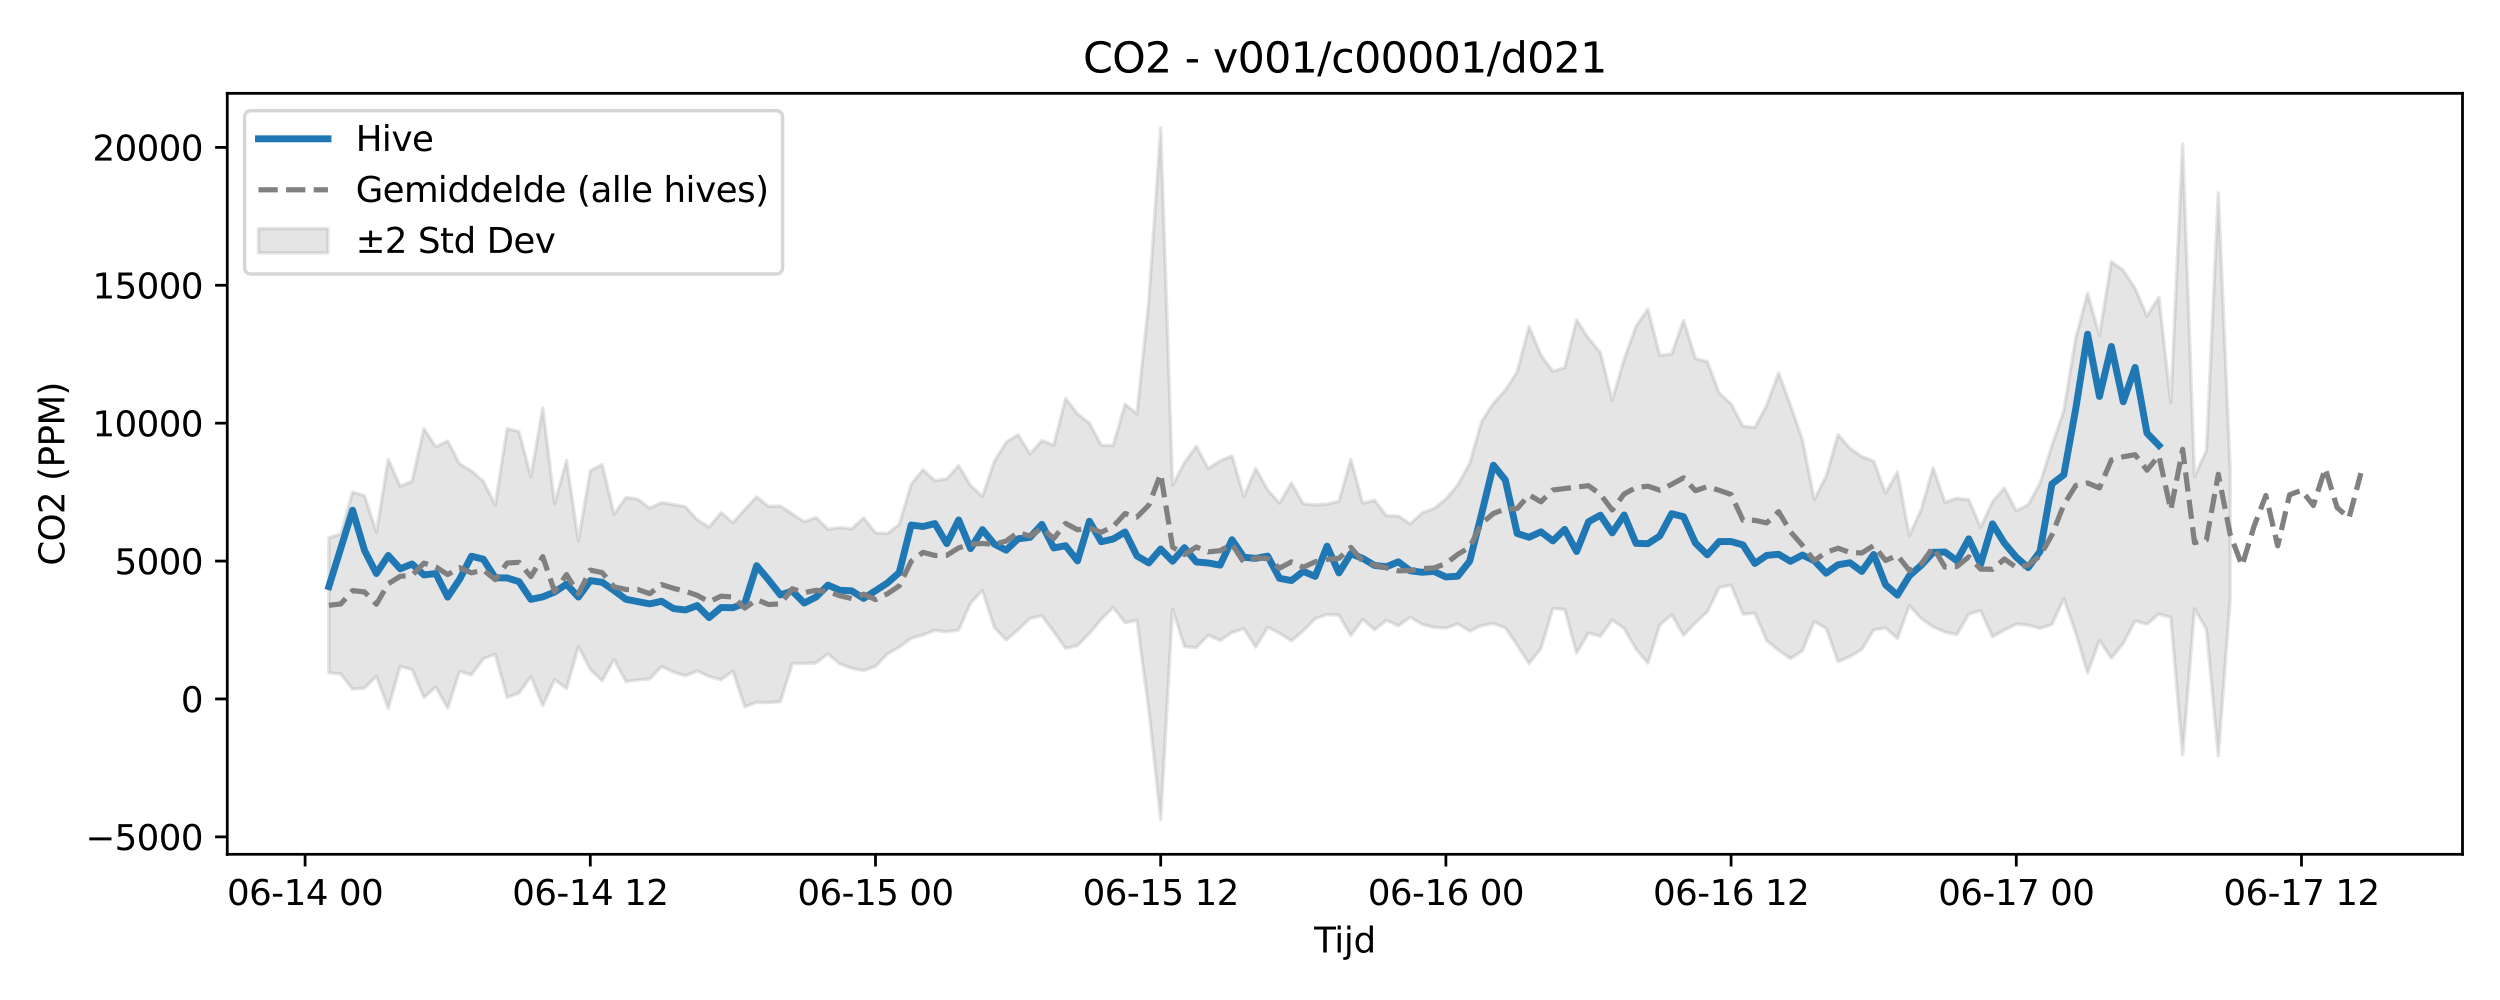 <?xml version="1.0" encoding="utf-8" standalone="no"?>
<!DOCTYPE svg PUBLIC "-//W3C//DTD SVG 1.1//EN"
  "http://www.w3.org/Graphics/SVG/1.1/DTD/svg11.dtd">
<svg xmlns:xlink="http://www.w3.org/1999/xlink" width="720pt" height="288pt" viewBox="0 0 720 288" xmlns="http://www.w3.org/2000/svg" version="1.1">
 <defs>
  <style type="text/css">*{stroke-linejoin: round; stroke-linecap: butt}</style>
 </defs>
 <g id="figure_1">
  <g id="patch_1">
   <path d="M 0 288 
L 720 288 
L 720 0 
L 0 0 
z
" style="fill: #ffffff"/>
  </g>
  <g id="axes_1">
   <g id="patch_2">
    <path d="M 65.45 246.04 
L 709.2 246.04 
L 709.2 26.88 
L 65.45 26.88 
z
" style="fill: #ffffff"/>
   </g>
   <g id="FillBetweenPolyCollection_1">
    <defs>
     <path id="m6de15dbe1c" d="M 94.711 -133.096 
L 94.711 -94.268 
L 98.134 -93.883 
L 101.556 -89.518 
L 104.979 -89.83 
L 108.401 -93.233 
L 111.823 -84.032 
L 115.246 -96.089 
L 118.668 -95.165 
L 122.09 -87.108 
L 125.513 -90.154 
L 128.935 -84.032 
L 132.358 -94.606 
L 135.78 -93.648 
L 139.202 -98.287 
L 142.625 -99.565 
L 146.047 -87.158 
L 149.469 -88.367 
L 152.892 -93.163 
L 156.314 -84.778 
L 159.737 -92.229 
L 163.159 -89.687 
L 166.581 -101.799 
L 170.004 -95.17 
L 173.426 -91.95 
L 176.849 -98.112 
L 180.271 -91.698 
L 183.693 -92.192 
L 187.116 -92.432 
L 190.538 -96.026 
L 193.96 -94.453 
L 197.383 -93.35 
L 200.805 -94.751 
L 204.228 -93.149 
L 207.65 -92.214 
L 211.072 -94.69 
L 214.495 -84.427 
L 217.917 -85.749 
L 221.339 -85.642 
L 224.762 -85.922 
L 228.184 -96.878 
L 231.607 -96.915 
L 235.029 -97.052 
L 238.451 -99.702 
L 241.874 -96.78 
L 245.296 -95.551 
L 248.719 -94.89 
L 252.141 -96.06 
L 255.563 -99.667 
L 258.986 -101.636 
L 262.408 -104.149 
L 265.83 -105.129 
L 269.253 -106.464 
L 272.675 -106.031 
L 276.098 -106.551 
L 279.52 -114.322 
L 282.942 -117.931 
L 286.365 -107.316 
L 289.787 -103.682 
L 293.21 -106.59 
L 296.632 -109.899 
L 300.054 -110.711 
L 303.477 -106.063 
L 306.899 -101.258 
L 310.321 -102.054 
L 313.744 -105.59 
L 317.166 -109.633 
L 320.589 -113.046 
L 324.011 -108.654 
L 327.433 -109.371 
L 330.856 -83.58 
L 334.278 -51.922 
L 337.7 -112.604 
L 341.123 -101.773 
L 344.545 -101.484 
L 347.968 -105.042 
L 351.39 -103.551 
L 354.812 -105.84 
L 358.235 -106.954 
L 361.657 -101.615 
L 365.08 -107.307 
L 368.502 -105.653 
L 371.924 -103.421 
L 375.347 -106.327 
L 378.769 -109.816 
L 382.191 -111.025 
L 385.614 -110.796 
L 389.036 -105.009 
L 392.459 -109.615 
L 395.881 -106.638 
L 399.303 -109.355 
L 402.726 -107.757 
L 406.148 -110.27 
L 409.57 -108.201 
L 412.993 -107.299 
L 416.415 -107.111 
L 419.838 -108.323 
L 423.26 -106.271 
L 426.682 -107.834 
L 430.105 -108.431 
L 433.527 -107.189 
L 436.95 -102.196 
L 440.372 -96.897 
L 443.794 -101.253 
L 447.217 -112.696 
L 450.639 -112.519 
L 454.061 -99.861 
L 457.484 -105.693 
L 460.906 -104.758 
L 464.329 -109.466 
L 467.751 -106.975 
L 471.173 -101.075 
L 474.596 -97.002 
L 478.018 -108.002 
L 481.44 -110.962 
L 484.863 -105.039 
L 488.285 -108.609 
L 491.708 -111.819 
L 495.13 -118.778 
L 498.552 -119.501 
L 501.975 -111.116 
L 505.397 -111.425 
L 508.82 -103.491 
L 512.242 -100.711 
L 515.664 -98.356 
L 519.087 -100.538 
L 522.509 -108.984 
L 525.931 -107.026 
L 529.354 -97.409 
L 532.776 -98.893 
L 536.199 -100.966 
L 539.621 -106.58 
L 543.043 -107.15 
L 546.466 -104.107 
L 549.888 -113.606 
L 553.311 -109.884 
L 556.733 -107.488 
L 560.155 -105.976 
L 563.578 -105.194 
L 567 -111.151 
L 570.422 -112.146 
L 573.845 -104.604 
L 577.267 -106.54 
L 580.69 -108.271 
L 584.112 -107.964 
L 587.534 -106.998 
L 590.957 -108.181 
L 594.379 -115.594 
L 597.801 -105.748 
L 601.224 -94.215 
L 604.646 -103.611 
L 608.069 -98.43 
L 611.491 -102.735 
L 614.913 -109.17 
L 618.336 -108.233 
L 621.758 -111.164 
L 625.181 -110.183 
L 628.603 -70.601 
L 632.025 -112.665 
L 635.448 -106.785 
L 638.87 -70.358 
L 642.292 -115.446 
L 642.292 -152.73 
L 642.292 -152.73 
L 638.87 -232.449 
L 635.448 -158.274 
L 632.025 -150.754 
L 628.603 -246.586 
L 625.181 -172.045 
L 621.758 -202.386 
L 618.336 -196.937 
L 614.913 -204.947 
L 611.491 -210.168 
L 608.069 -212.626 
L 604.646 -191.352 
L 601.224 -203.545 
L 597.801 -190.545 
L 594.379 -169.712 
L 590.957 -159.716 
L 587.534 -148.796 
L 584.112 -142.647 
L 580.69 -140.849 
L 577.267 -147.487 
L 573.845 -143.492 
L 570.422 -136.087 
L 567 -144.093 
L 563.578 -144.479 
L 560.155 -143.342 
L 556.733 -153.26 
L 553.311 -141.267 
L 549.888 -133.773 
L 546.466 -152.015 
L 543.043 -146.021 
L 539.621 -155.19 
L 536.199 -156.514 
L 532.776 -158.899 
L 529.354 -162.836 
L 525.931 -150.833 
L 522.509 -144.131 
L 519.087 -161.365 
L 515.664 -171.324 
L 512.242 -180.578 
L 508.82 -171.322 
L 505.397 -164.854 
L 501.975 -165.238 
L 498.552 -171.685 
L 495.13 -174.815 
L 491.708 -183.863 
L 488.285 -184.768 
L 484.863 -195.735 
L 481.44 -186.06 
L 478.018 -185.655 
L 474.596 -198.959 
L 471.173 -194.086 
L 467.751 -184.501 
L 464.329 -172.765 
L 460.906 -186.476 
L 457.484 -190.555 
L 454.061 -195.904 
L 450.639 -182.135 
L 447.217 -181.066 
L 443.794 -185.698 
L 440.372 -193.991 
L 436.95 -180.906 
L 433.527 -175.632 
L 430.105 -171.829 
L 426.682 -166.573 
L 423.26 -154.562 
L 419.838 -148.34 
L 416.415 -144.297 
L 412.993 -141.555 
L 409.57 -140.299 
L 406.148 -137.127 
L 402.726 -139.417 
L 399.303 -139.465 
L 395.881 -143.922 
L 392.459 -143.095 
L 389.036 -155.714 
L 385.614 -143.597 
L 382.191 -142.789 
L 378.769 -142.579 
L 375.347 -142.916 
L 371.924 -148.944 
L 368.502 -143.097 
L 365.08 -146.927 
L 361.657 -153.07 
L 358.235 -145.032 
L 354.812 -156.709 
L 351.39 -155.269 
L 347.968 -153.07 
L 344.545 -159.448 
L 341.123 -154.785 
L 337.7 -148.272 
L 334.278 -251.158 
L 330.856 -201.471 
L 327.433 -168.814 
L 324.011 -171.554 
L 320.589 -159.676 
L 317.166 -159.793 
L 313.744 -166.129 
L 310.321 -168.806 
L 306.899 -173.262 
L 303.477 -159.774 
L 300.054 -161.117 
L 296.632 -157.29 
L 293.21 -162.764 
L 289.787 -160.688 
L 286.365 -155.123 
L 282.942 -145.018 
L 279.52 -148.195 
L 276.098 -153.881 
L 272.675 -150.111 
L 269.253 -149.572 
L 265.83 -152.716 
L 262.408 -148.492 
L 258.986 -136.922 
L 255.563 -134.307 
L 252.141 -134.569 
L 248.719 -138.863 
L 245.296 -135.698 
L 241.874 -136.073 
L 238.451 -135.585 
L 235.029 -138.949 
L 231.607 -137.73 
L 228.184 -139.997 
L 224.762 -142.263 
L 221.339 -142.143 
L 217.917 -144.918 
L 214.495 -141.291 
L 211.072 -137.456 
L 207.65 -140.391 
L 204.228 -136.173 
L 200.805 -138.328 
L 197.383 -142.071 
L 193.96 -142.677 
L 190.538 -143.262 
L 187.116 -141.618 
L 183.693 -144.251 
L 180.271 -144.74 
L 176.849 -139.885 
L 173.426 -154.225 
L 170.004 -152.444 
L 166.581 -132.227 
L 163.159 -155.365 
L 159.737 -142.961 
L 156.314 -170.58 
L 152.892 -150.699 
L 149.469 -163.714 
L 146.047 -164.545 
L 142.625 -142.55 
L 139.202 -149.415 
L 135.78 -152.381 
L 132.358 -154.407 
L 128.935 -160.992 
L 125.513 -159.312 
L 122.09 -164.528 
L 118.668 -149.386 
L 115.246 -147.965 
L 111.823 -155.733 
L 108.401 -134.748 
L 104.979 -145.217 
L 101.556 -146.291 
L 98.134 -134.232 
L 94.711 -133.096 
z
" style="stroke: #808080; stroke-opacity: 0.2"/>
    </defs>
    <g clip-path="url(#pad6ab403a8)">
     <use xlink:href="#m6de15dbe1c" x="0" y="288" style="fill: #808080; fill-opacity: 0.2; stroke: #808080; stroke-opacity: 0.2"/>
    </g>
   </g>
   <g id="matplotlib.axis_1">
    <g id="xtick_1">
     <g id="line2d_1">
      <defs>
       <path id="m45647f83af" d="M 0 0 
L 0 3.5 
" style="stroke: #000000; stroke-width: 0.8"/>
      </defs>
      <g>
       <use xlink:href="#m45647f83af" x="87.867" y="246.04" style="stroke: #000000; stroke-width: 0.8"/>
      </g>
     </g>
     <g id="text_1">
      <!-- 06-14 00 -->
      <g transform="translate(65.386 260.638) scale(0.1 -0.1)">
       <defs>
        <path id="DejaVuSans-30" d="M 2034 4250 
Q 1547 4250 1301 3770 
Q 1056 3291 1056 2328 
Q 1056 1369 1301 889 
Q 1547 409 2034 409 
Q 2525 409 2770 889 
Q 3016 1369 3016 2328 
Q 3016 3291 2770 3770 
Q 2525 4250 2034 4250 
z
M 2034 4750 
Q 2819 4750 3233 4129 
Q 3647 3509 3647 2328 
Q 3647 1150 3233 529 
Q 2819 -91 2034 -91 
Q 1250 -91 836 529 
Q 422 1150 422 2328 
Q 422 3509 836 4129 
Q 1250 4750 2034 4750 
z
" transform="scale(0.016)"/>
        <path id="DejaVuSans-36" d="M 2113 2584 
Q 1688 2584 1439 2293 
Q 1191 2003 1191 1497 
Q 1191 994 1439 701 
Q 1688 409 2113 409 
Q 2538 409 2786 701 
Q 3034 994 3034 1497 
Q 3034 2003 2786 2293 
Q 2538 2584 2113 2584 
z
M 3366 4563 
L 3366 3988 
Q 3128 4100 2886 4159 
Q 2644 4219 2406 4219 
Q 1781 4219 1451 3797 
Q 1122 3375 1075 2522 
Q 1259 2794 1537 2939 
Q 1816 3084 2150 3084 
Q 2853 3084 3261 2657 
Q 3669 2231 3669 1497 
Q 3669 778 3244 343 
Q 2819 -91 2113 -91 
Q 1303 -91 875 529 
Q 447 1150 447 2328 
Q 447 3434 972 4092 
Q 1497 4750 2381 4750 
Q 2619 4750 2861 4703 
Q 3103 4656 3366 4563 
z
" transform="scale(0.016)"/>
        <path id="DejaVuSans-2d" d="M 313 2009 
L 1997 2009 
L 1997 1497 
L 313 1497 
L 313 2009 
z
" transform="scale(0.016)"/>
        <path id="DejaVuSans-31" d="M 794 531 
L 1825 531 
L 1825 4091 
L 703 3866 
L 703 4441 
L 1819 4666 
L 2450 4666 
L 2450 531 
L 3481 531 
L 3481 0 
L 794 0 
L 794 531 
z
" transform="scale(0.016)"/>
        <path id="DejaVuSans-34" d="M 2419 4116 
L 825 1625 
L 2419 1625 
L 2419 4116 
z
M 2253 4666 
L 3047 4666 
L 3047 1625 
L 3713 1625 
L 3713 1100 
L 3047 1100 
L 3047 0 
L 2419 0 
L 2419 1100 
L 313 1100 
L 313 1709 
L 2253 4666 
z
" transform="scale(0.016)"/>
        <path id="DejaVuSans-20" transform="scale(0.016)"/>
       </defs>
       <use xlink:href="#DejaVuSans-30"/>
       <use xlink:href="#DejaVuSans-36" transform="translate(63.623 0)"/>
       <use xlink:href="#DejaVuSans-2d" transform="translate(127.246 0)"/>
       <use xlink:href="#DejaVuSans-31" transform="translate(163.33 0)"/>
       <use xlink:href="#DejaVuSans-34" transform="translate(226.953 0)"/>
       <use xlink:href="#DejaVuSans-20" transform="translate(290.576 0)"/>
       <use xlink:href="#DejaVuSans-30" transform="translate(322.363 0)"/>
       <use xlink:href="#DejaVuSans-30" transform="translate(385.986 0)"/>
      </g>
     </g>
    </g>
    <g id="xtick_2">
     <g id="line2d_2">
      <g>
       <use xlink:href="#m45647f83af" x="170.004" y="246.04" style="stroke: #000000; stroke-width: 0.8"/>
      </g>
     </g>
     <g id="text_2">
      <!-- 06-14 12 -->
      <g transform="translate(147.523 260.638) scale(0.1 -0.1)">
       <defs>
        <path id="DejaVuSans-32" d="M 1228 531 
L 3431 531 
L 3431 0 
L 469 0 
L 469 531 
Q 828 903 1448 1529 
Q 2069 2156 2228 2338 
Q 2531 2678 2651 2914 
Q 2772 3150 2772 3378 
Q 2772 3750 2511 3984 
Q 2250 4219 1831 4219 
Q 1534 4219 1204 4116 
Q 875 4013 500 3803 
L 500 4441 
Q 881 4594 1212 4672 
Q 1544 4750 1819 4750 
Q 2544 4750 2975 4387 
Q 3406 4025 3406 3419 
Q 3406 3131 3298 2873 
Q 3191 2616 2906 2266 
Q 2828 2175 2409 1742 
Q 1991 1309 1228 531 
z
" transform="scale(0.016)"/>
       </defs>
       <use xlink:href="#DejaVuSans-30"/>
       <use xlink:href="#DejaVuSans-36" transform="translate(63.623 0)"/>
       <use xlink:href="#DejaVuSans-2d" transform="translate(127.246 0)"/>
       <use xlink:href="#DejaVuSans-31" transform="translate(163.33 0)"/>
       <use xlink:href="#DejaVuSans-34" transform="translate(226.953 0)"/>
       <use xlink:href="#DejaVuSans-20" transform="translate(290.576 0)"/>
       <use xlink:href="#DejaVuSans-31" transform="translate(322.363 0)"/>
       <use xlink:href="#DejaVuSans-32" transform="translate(385.986 0)"/>
      </g>
     </g>
    </g>
    <g id="xtick_3">
     <g id="line2d_3">
      <g>
       <use xlink:href="#m45647f83af" x="252.141" y="246.04" style="stroke: #000000; stroke-width: 0.8"/>
      </g>
     </g>
     <g id="text_3">
      <!-- 06-15 00 -->
      <g transform="translate(229.66 260.638) scale(0.1 -0.1)">
       <defs>
        <path id="DejaVuSans-35" d="M 691 4666 
L 3169 4666 
L 3169 4134 
L 1269 4134 
L 1269 2991 
Q 1406 3038 1543 3061 
Q 1681 3084 1819 3084 
Q 2600 3084 3056 2656 
Q 3513 2228 3513 1497 
Q 3513 744 3044 326 
Q 2575 -91 1722 -91 
Q 1428 -91 1123 -41 
Q 819 9 494 109 
L 494 744 
Q 775 591 1075 516 
Q 1375 441 1709 441 
Q 2250 441 2565 725 
Q 2881 1009 2881 1497 
Q 2881 1984 2565 2268 
Q 2250 2553 1709 2553 
Q 1456 2553 1204 2497 
Q 953 2441 691 2322 
L 691 4666 
z
" transform="scale(0.016)"/>
       </defs>
       <use xlink:href="#DejaVuSans-30"/>
       <use xlink:href="#DejaVuSans-36" transform="translate(63.623 0)"/>
       <use xlink:href="#DejaVuSans-2d" transform="translate(127.246 0)"/>
       <use xlink:href="#DejaVuSans-31" transform="translate(163.33 0)"/>
       <use xlink:href="#DejaVuSans-35" transform="translate(226.953 0)"/>
       <use xlink:href="#DejaVuSans-20" transform="translate(290.576 0)"/>
       <use xlink:href="#DejaVuSans-30" transform="translate(322.363 0)"/>
       <use xlink:href="#DejaVuSans-30" transform="translate(385.986 0)"/>
      </g>
     </g>
    </g>
    <g id="xtick_4">
     <g id="line2d_4">
      <g>
       <use xlink:href="#m45647f83af" x="334.278" y="246.04" style="stroke: #000000; stroke-width: 0.8"/>
      </g>
     </g>
     <g id="text_4">
      <!-- 06-15 12 -->
      <g transform="translate(311.798 260.638) scale(0.1 -0.1)">
       <use xlink:href="#DejaVuSans-30"/>
       <use xlink:href="#DejaVuSans-36" transform="translate(63.623 0)"/>
       <use xlink:href="#DejaVuSans-2d" transform="translate(127.246 0)"/>
       <use xlink:href="#DejaVuSans-31" transform="translate(163.33 0)"/>
       <use xlink:href="#DejaVuSans-35" transform="translate(226.953 0)"/>
       <use xlink:href="#DejaVuSans-20" transform="translate(290.576 0)"/>
       <use xlink:href="#DejaVuSans-31" transform="translate(322.363 0)"/>
       <use xlink:href="#DejaVuSans-32" transform="translate(385.986 0)"/>
      </g>
     </g>
    </g>
    <g id="xtick_5">
     <g id="line2d_5">
      <g>
       <use xlink:href="#m45647f83af" x="416.415" y="246.04" style="stroke: #000000; stroke-width: 0.8"/>
      </g>
     </g>
     <g id="text_5">
      <!-- 06-16 00 -->
      <g transform="translate(393.935 260.638) scale(0.1 -0.1)">
       <use xlink:href="#DejaVuSans-30"/>
       <use xlink:href="#DejaVuSans-36" transform="translate(63.623 0)"/>
       <use xlink:href="#DejaVuSans-2d" transform="translate(127.246 0)"/>
       <use xlink:href="#DejaVuSans-31" transform="translate(163.33 0)"/>
       <use xlink:href="#DejaVuSans-36" transform="translate(226.953 0)"/>
       <use xlink:href="#DejaVuSans-20" transform="translate(290.576 0)"/>
       <use xlink:href="#DejaVuSans-30" transform="translate(322.363 0)"/>
       <use xlink:href="#DejaVuSans-30" transform="translate(385.986 0)"/>
      </g>
     </g>
    </g>
    <g id="xtick_6">
     <g id="line2d_6">
      <g>
       <use xlink:href="#m45647f83af" x="498.552" y="246.04" style="stroke: #000000; stroke-width: 0.8"/>
      </g>
     </g>
     <g id="text_6">
      <!-- 06-16 12 -->
      <g transform="translate(476.072 260.638) scale(0.1 -0.1)">
       <use xlink:href="#DejaVuSans-30"/>
       <use xlink:href="#DejaVuSans-36" transform="translate(63.623 0)"/>
       <use xlink:href="#DejaVuSans-2d" transform="translate(127.246 0)"/>
       <use xlink:href="#DejaVuSans-31" transform="translate(163.33 0)"/>
       <use xlink:href="#DejaVuSans-36" transform="translate(226.953 0)"/>
       <use xlink:href="#DejaVuSans-20" transform="translate(290.576 0)"/>
       <use xlink:href="#DejaVuSans-31" transform="translate(322.363 0)"/>
       <use xlink:href="#DejaVuSans-32" transform="translate(385.986 0)"/>
      </g>
     </g>
    </g>
    <g id="xtick_7">
     <g id="line2d_7">
      <g>
       <use xlink:href="#m45647f83af" x="580.69" y="246.04" style="stroke: #000000; stroke-width: 0.8"/>
      </g>
     </g>
     <g id="text_7">
      <!-- 06-17 00 -->
      <g transform="translate(558.209 260.638) scale(0.1 -0.1)">
       <defs>
        <path id="DejaVuSans-37" d="M 525 4666 
L 3525 4666 
L 3525 4397 
L 1831 0 
L 1172 0 
L 2766 4134 
L 525 4134 
L 525 4666 
z
" transform="scale(0.016)"/>
       </defs>
       <use xlink:href="#DejaVuSans-30"/>
       <use xlink:href="#DejaVuSans-36" transform="translate(63.623 0)"/>
       <use xlink:href="#DejaVuSans-2d" transform="translate(127.246 0)"/>
       <use xlink:href="#DejaVuSans-31" transform="translate(163.33 0)"/>
       <use xlink:href="#DejaVuSans-37" transform="translate(226.953 0)"/>
       <use xlink:href="#DejaVuSans-20" transform="translate(290.576 0)"/>
       <use xlink:href="#DejaVuSans-30" transform="translate(322.363 0)"/>
       <use xlink:href="#DejaVuSans-30" transform="translate(385.986 0)"/>
      </g>
     </g>
    </g>
    <g id="xtick_8">
     <g id="line2d_8">
      <g>
       <use xlink:href="#m45647f83af" x="662.827" y="246.04" style="stroke: #000000; stroke-width: 0.8"/>
      </g>
     </g>
     <g id="text_8">
      <!-- 06-17 12 -->
      <g transform="translate(640.346 260.638) scale(0.1 -0.1)">
       <use xlink:href="#DejaVuSans-30"/>
       <use xlink:href="#DejaVuSans-36" transform="translate(63.623 0)"/>
       <use xlink:href="#DejaVuSans-2d" transform="translate(127.246 0)"/>
       <use xlink:href="#DejaVuSans-31" transform="translate(163.33 0)"/>
       <use xlink:href="#DejaVuSans-37" transform="translate(226.953 0)"/>
       <use xlink:href="#DejaVuSans-20" transform="translate(290.576 0)"/>
       <use xlink:href="#DejaVuSans-31" transform="translate(322.363 0)"/>
       <use xlink:href="#DejaVuSans-32" transform="translate(385.986 0)"/>
      </g>
     </g>
    </g>
    <g id="text_9">
     <!-- Tijd -->
     <g transform="translate(378.475 274.317) scale(0.1 -0.1)">
      <defs>
       <path id="DejaVuSans-54" d="M -19 4666 
L 3928 4666 
L 3928 4134 
L 2272 4134 
L 2272 0 
L 1638 0 
L 1638 4134 
L -19 4134 
L -19 4666 
z
" transform="scale(0.016)"/>
       <path id="DejaVuSans-69" d="M 603 3500 
L 1178 3500 
L 1178 0 
L 603 0 
L 603 3500 
z
M 603 4863 
L 1178 4863 
L 1178 4134 
L 603 4134 
L 603 4863 
z
" transform="scale(0.016)"/>
       <path id="DejaVuSans-6a" d="M 603 3500 
L 1178 3500 
L 1178 -63 
Q 1178 -731 923 -1031 
Q 669 -1331 103 -1331 
L -116 -1331 
L -116 -844 
L 38 -844 
Q 366 -844 484 -692 
Q 603 -541 603 -63 
L 603 3500 
z
M 603 4863 
L 1178 4863 
L 1178 4134 
L 603 4134 
L 603 4863 
z
" transform="scale(0.016)"/>
       <path id="DejaVuSans-64" d="M 2906 2969 
L 2906 4863 
L 3481 4863 
L 3481 0 
L 2906 0 
L 2906 525 
Q 2725 213 2448 61 
Q 2172 -91 1784 -91 
Q 1150 -91 751 415 
Q 353 922 353 1747 
Q 353 2572 751 3078 
Q 1150 3584 1784 3584 
Q 2172 3584 2448 3432 
Q 2725 3281 2906 2969 
z
M 947 1747 
Q 947 1113 1208 752 
Q 1469 391 1925 391 
Q 2381 391 2643 752 
Q 2906 1113 2906 1747 
Q 2906 2381 2643 2742 
Q 2381 3103 1925 3103 
Q 1469 3103 1208 2742 
Q 947 2381 947 1747 
z
" transform="scale(0.016)"/>
      </defs>
      <use xlink:href="#DejaVuSans-54"/>
      <use xlink:href="#DejaVuSans-69" transform="translate(57.959 0)"/>
      <use xlink:href="#DejaVuSans-6a" transform="translate(85.742 0)"/>
      <use xlink:href="#DejaVuSans-64" transform="translate(113.525 0)"/>
     </g>
    </g>
   </g>
   <g id="matplotlib.axis_2">
    <g id="ytick_1">
     <g id="line2d_9">
      <defs>
       <path id="m5898dd5749" d="M 0 0 
L -3.5 0 
" style="stroke: #000000; stroke-width: 0.8"/>
      </defs>
      <g>
       <use xlink:href="#m5898dd5749" x="65.45" y="241.011" style="stroke: #000000; stroke-width: 0.8"/>
      </g>
     </g>
     <g id="text_10">
      <!-- −5000 -->
      <g transform="translate(24.62 244.81) scale(0.1 -0.1)">
       <defs>
        <path id="DejaVuSans-2212" d="M 678 2272 
L 4684 2272 
L 4684 1741 
L 678 1741 
L 678 2272 
z
" transform="scale(0.016)"/>
       </defs>
       <use xlink:href="#DejaVuSans-2212"/>
       <use xlink:href="#DejaVuSans-35" transform="translate(83.789 0)"/>
       <use xlink:href="#DejaVuSans-30" transform="translate(147.412 0)"/>
       <use xlink:href="#DejaVuSans-30" transform="translate(211.035 0)"/>
       <use xlink:href="#DejaVuSans-30" transform="translate(274.658 0)"/>
      </g>
     </g>
    </g>
    <g id="ytick_2">
     <g id="line2d_10">
      <g>
       <use xlink:href="#m5898dd5749" x="65.45" y="201.298" style="stroke: #000000; stroke-width: 0.8"/>
      </g>
     </g>
     <g id="text_11">
      <!-- 0 -->
      <g transform="translate(52.087 205.098) scale(0.1 -0.1)">
       <use xlink:href="#DejaVuSans-30"/>
      </g>
     </g>
    </g>
    <g id="ytick_3">
     <g id="line2d_11">
      <g>
       <use xlink:href="#m5898dd5749" x="65.45" y="161.586" style="stroke: #000000; stroke-width: 0.8"/>
      </g>
     </g>
     <g id="text_12">
      <!-- 5000 -->
      <g transform="translate(33 165.385) scale(0.1 -0.1)">
       <use xlink:href="#DejaVuSans-35"/>
       <use xlink:href="#DejaVuSans-30" transform="translate(63.623 0)"/>
       <use xlink:href="#DejaVuSans-30" transform="translate(127.246 0)"/>
       <use xlink:href="#DejaVuSans-30" transform="translate(190.869 0)"/>
      </g>
     </g>
    </g>
    <g id="ytick_4">
     <g id="line2d_12">
      <g>
       <use xlink:href="#m5898dd5749" x="65.45" y="121.874" style="stroke: #000000; stroke-width: 0.8"/>
      </g>
     </g>
     <g id="text_13">
      <!-- 10000 -->
      <g transform="translate(26.637 125.673) scale(0.1 -0.1)">
       <use xlink:href="#DejaVuSans-31"/>
       <use xlink:href="#DejaVuSans-30" transform="translate(63.623 0)"/>
       <use xlink:href="#DejaVuSans-30" transform="translate(127.246 0)"/>
       <use xlink:href="#DejaVuSans-30" transform="translate(190.869 0)"/>
       <use xlink:href="#DejaVuSans-30" transform="translate(254.492 0)"/>
      </g>
     </g>
    </g>
    <g id="ytick_5">
     <g id="line2d_13">
      <g>
       <use xlink:href="#m5898dd5749" x="65.45" y="82.162" style="stroke: #000000; stroke-width: 0.8"/>
      </g>
     </g>
     <g id="text_14">
      <!-- 15000 -->
      <g transform="translate(26.637 85.961) scale(0.1 -0.1)">
       <use xlink:href="#DejaVuSans-31"/>
       <use xlink:href="#DejaVuSans-35" transform="translate(63.623 0)"/>
       <use xlink:href="#DejaVuSans-30" transform="translate(127.246 0)"/>
       <use xlink:href="#DejaVuSans-30" transform="translate(190.869 0)"/>
       <use xlink:href="#DejaVuSans-30" transform="translate(254.492 0)"/>
      </g>
     </g>
    </g>
    <g id="ytick_6">
     <g id="line2d_14">
      <g>
       <use xlink:href="#m5898dd5749" x="65.45" y="42.449" style="stroke: #000000; stroke-width: 0.8"/>
      </g>
     </g>
     <g id="text_15">
      <!-- 20000 -->
      <g transform="translate(26.637 46.248) scale(0.1 -0.1)">
       <use xlink:href="#DejaVuSans-32"/>
       <use xlink:href="#DejaVuSans-30" transform="translate(63.623 0)"/>
       <use xlink:href="#DejaVuSans-30" transform="translate(127.246 0)"/>
       <use xlink:href="#DejaVuSans-30" transform="translate(190.869 0)"/>
       <use xlink:href="#DejaVuSans-30" transform="translate(254.492 0)"/>
      </g>
     </g>
    </g>
    <g id="text_16">
     <!-- CO2 (PPM) -->
     <g transform="translate(18.541 162.903) rotate(-90) scale(0.1 -0.1)">
      <defs>
       <path id="DejaVuSans-43" d="M 4122 4306 
L 4122 3641 
Q 3803 3938 3442 4084 
Q 3081 4231 2675 4231 
Q 1875 4231 1450 3742 
Q 1025 3253 1025 2328 
Q 1025 1406 1450 917 
Q 1875 428 2675 428 
Q 3081 428 3442 575 
Q 3803 722 4122 1019 
L 4122 359 
Q 3791 134 3420 21 
Q 3050 -91 2638 -91 
Q 1578 -91 968 557 
Q 359 1206 359 2328 
Q 359 3453 968 4101 
Q 1578 4750 2638 4750 
Q 3056 4750 3426 4639 
Q 3797 4528 4122 4306 
z
" transform="scale(0.016)"/>
       <path id="DejaVuSans-4f" d="M 2522 4238 
Q 1834 4238 1429 3725 
Q 1025 3213 1025 2328 
Q 1025 1447 1429 934 
Q 1834 422 2522 422 
Q 3209 422 3611 934 
Q 4013 1447 4013 2328 
Q 4013 3213 3611 3725 
Q 3209 4238 2522 4238 
z
M 2522 4750 
Q 3503 4750 4090 4092 
Q 4678 3434 4678 2328 
Q 4678 1225 4090 567 
Q 3503 -91 2522 -91 
Q 1538 -91 948 565 
Q 359 1222 359 2328 
Q 359 3434 948 4092 
Q 1538 4750 2522 4750 
z
" transform="scale(0.016)"/>
       <path id="DejaVuSans-28" d="M 1984 4856 
Q 1566 4138 1362 3434 
Q 1159 2731 1159 2009 
Q 1159 1288 1364 580 
Q 1569 -128 1984 -844 
L 1484 -844 
Q 1016 -109 783 600 
Q 550 1309 550 2009 
Q 550 2706 781 3412 
Q 1013 4119 1484 4856 
L 1984 4856 
z
" transform="scale(0.016)"/>
       <path id="DejaVuSans-50" d="M 1259 4147 
L 1259 2394 
L 2053 2394 
Q 2494 2394 2734 2622 
Q 2975 2850 2975 3272 
Q 2975 3691 2734 3919 
Q 2494 4147 2053 4147 
L 1259 4147 
z
M 628 4666 
L 2053 4666 
Q 2838 4666 3239 4311 
Q 3641 3956 3641 3272 
Q 3641 2581 3239 2228 
Q 2838 1875 2053 1875 
L 1259 1875 
L 1259 0 
L 628 0 
L 628 4666 
z
" transform="scale(0.016)"/>
       <path id="DejaVuSans-4d" d="M 628 4666 
L 1569 4666 
L 2759 1491 
L 3956 4666 
L 4897 4666 
L 4897 0 
L 4281 0 
L 4281 4097 
L 3078 897 
L 2444 897 
L 1241 4097 
L 1241 0 
L 628 0 
L 628 4666 
z
" transform="scale(0.016)"/>
       <path id="DejaVuSans-29" d="M 513 4856 
L 1013 4856 
Q 1481 4119 1714 3412 
Q 1947 2706 1947 2009 
Q 1947 1309 1714 600 
Q 1481 -109 1013 -844 
L 513 -844 
Q 928 -128 1133 580 
Q 1338 1288 1338 2009 
Q 1338 2731 1133 3434 
Q 928 4138 513 4856 
z
" transform="scale(0.016)"/>
      </defs>
      <use xlink:href="#DejaVuSans-43"/>
      <use xlink:href="#DejaVuSans-4f" transform="translate(69.824 0)"/>
      <use xlink:href="#DejaVuSans-32" transform="translate(148.535 0)"/>
      <use xlink:href="#DejaVuSans-20" transform="translate(212.158 0)"/>
      <use xlink:href="#DejaVuSans-28" transform="translate(243.945 0)"/>
      <use xlink:href="#DejaVuSans-50" transform="translate(282.959 0)"/>
      <use xlink:href="#DejaVuSans-50" transform="translate(343.262 0)"/>
      <use xlink:href="#DejaVuSans-4d" transform="translate(403.564 0)"/>
      <use xlink:href="#DejaVuSans-29" transform="translate(489.844 0)"/>
     </g>
    </g>
   </g>
   <g id="line2d_15">
    <path d="M 94.711 168.933 
L 101.556 146.94 
L 104.979 158.52 
L 108.401 165.174 
L 111.823 159.982 
L 115.246 163.802 
L 118.668 162.441 
L 122.09 165.579 
L 125.513 165.172 
L 128.935 171.967 
L 132.358 166.847 
L 135.78 160.194 
L 139.202 161.049 
L 142.625 166.405 
L 146.047 166.447 
L 149.469 167.514 
L 152.892 172.616 
L 156.314 171.903 
L 159.737 170.498 
L 163.159 168.239 
L 166.581 171.956 
L 170.004 167.213 
L 173.426 167.697 
L 176.849 170.061 
L 180.271 172.598 
L 187.116 173.921 
L 190.538 173.161 
L 193.96 175.271 
L 197.383 175.673 
L 200.805 174.411 
L 204.228 177.86 
L 207.65 174.967 
L 211.072 175.021 
L 214.495 173.743 
L 217.917 162.926 
L 221.339 166.992 
L 224.762 171.332 
L 228.184 170.212 
L 231.607 173.677 
L 235.029 171.933 
L 238.451 168.512 
L 241.874 169.984 
L 245.296 170.167 
L 248.719 172.346 
L 255.563 167.911 
L 258.986 164.885 
L 262.408 151.219 
L 265.83 151.632 
L 269.253 150.792 
L 272.675 156.553 
L 276.098 149.76 
L 279.52 158 
L 282.942 152.545 
L 286.365 156.702 
L 289.787 158.445 
L 293.21 155.171 
L 296.632 154.764 
L 300.054 151.025 
L 303.477 157.802 
L 306.899 157.17 
L 310.321 161.525 
L 313.744 150.117 
L 317.166 156.026 
L 320.589 155.24 
L 324.011 153.212 
L 327.433 160.104 
L 330.856 162.118 
L 334.278 158.121 
L 337.7 161.623 
L 341.123 157.745 
L 344.545 161.843 
L 347.968 162.142 
L 351.39 162.756 
L 354.812 155.452 
L 358.235 160.482 
L 361.657 160.805 
L 365.08 160.159 
L 368.502 166.558 
L 371.924 167.199 
L 375.347 164.562 
L 378.769 165.994 
L 382.191 157.303 
L 385.614 164.991 
L 389.036 159.452 
L 392.459 160.816 
L 395.881 162.844 
L 399.303 163.212 
L 402.726 161.806 
L 406.148 164.385 
L 409.57 164.811 
L 412.993 164.567 
L 416.415 166.158 
L 419.838 165.952 
L 423.26 161.626 
L 426.682 148.076 
L 430.105 133.981 
L 433.527 138.227 
L 436.95 153.633 
L 440.372 154.732 
L 443.794 153.167 
L 447.217 155.778 
L 450.639 152.466 
L 454.061 158.825 
L 457.484 150.284 
L 460.906 148.373 
L 464.329 153.466 
L 467.751 148.312 
L 471.173 156.487 
L 474.596 156.574 
L 478.018 154.351 
L 481.44 147.946 
L 484.863 148.823 
L 488.285 156.413 
L 491.708 159.786 
L 495.13 155.955 
L 498.552 155.958 
L 501.975 156.94 
L 505.397 162.275 
L 508.82 159.954 
L 512.242 159.632 
L 515.664 161.66 
L 519.087 159.857 
L 522.509 161.478 
L 525.931 165.081 
L 529.354 162.658 
L 532.776 162.068 
L 536.199 164.565 
L 539.621 159.696 
L 543.043 168.409 
L 546.466 171.395 
L 549.888 165.827 
L 553.311 162.799 
L 556.733 159.082 
L 560.155 158.986 
L 563.578 161.491 
L 567 155.19 
L 570.422 162.489 
L 573.845 150.877 
L 577.267 156.41 
L 580.69 160.48 
L 584.112 163.469 
L 587.534 158.814 
L 590.957 139.382 
L 594.379 136.75 
L 597.801 117.807 
L 601.224 96.249 
L 604.646 114.17 
L 608.069 99.786 
L 611.491 115.711 
L 614.913 105.83 
L 618.336 124.757 
L 621.758 128.272 
L 621.758 128.272 
" clip-path="url(#pad6ab403a8)" style="fill: none; stroke: #1f77b4; stroke-width: 2; stroke-linecap: square"/>
   </g>
   <g id="line2d_16">
    <path d="M 94.711 174.318 
L 98.134 173.943 
L 101.556 170.096 
L 104.979 170.476 
L 108.401 174.01 
L 111.823 168.118 
L 115.246 165.973 
L 118.668 165.724 
L 122.09 162.182 
L 125.513 163.267 
L 128.935 165.488 
L 132.358 163.493 
L 135.78 164.986 
L 139.202 164.149 
L 142.625 166.942 
L 146.047 162.149 
L 149.469 161.959 
L 152.892 166.069 
L 156.314 160.321 
L 159.737 170.405 
L 163.159 165.474 
L 166.581 170.987 
L 170.004 164.193 
L 173.426 164.913 
L 176.849 169.002 
L 180.271 169.781 
L 183.693 169.778 
L 187.116 170.975 
L 190.538 168.356 
L 193.96 169.435 
L 197.383 170.289 
L 200.805 171.46 
L 204.228 173.339 
L 207.65 171.698 
L 211.072 171.927 
L 214.495 175.141 
L 217.917 172.667 
L 221.339 174.107 
L 224.762 173.908 
L 228.184 169.563 
L 231.607 170.677 
L 235.029 170 
L 238.451 170.357 
L 241.874 171.574 
L 245.296 172.375 
L 248.719 171.124 
L 252.141 172.686 
L 255.563 171.013 
L 258.986 168.721 
L 262.408 161.679 
L 265.83 159.077 
L 269.253 159.982 
L 272.675 159.929 
L 276.098 157.784 
L 279.52 156.741 
L 282.942 156.526 
L 286.365 156.78 
L 289.787 155.815 
L 293.21 153.323 
L 296.632 154.405 
L 300.054 152.086 
L 303.477 155.081 
L 306.899 150.74 
L 310.321 152.57 
L 313.744 152.141 
L 317.166 153.287 
L 320.589 151.639 
L 324.011 147.896 
L 327.433 148.908 
L 330.856 145.475 
L 334.278 136.46 
L 337.7 157.562 
L 341.123 159.721 
L 344.545 157.534 
L 347.968 158.944 
L 351.39 158.59 
L 354.812 156.725 
L 358.235 162.007 
L 361.657 160.658 
L 365.08 160.883 
L 368.502 163.625 
L 371.924 161.817 
L 375.347 163.378 
L 378.769 161.802 
L 382.191 161.093 
L 385.614 160.803 
L 389.036 157.638 
L 392.459 161.645 
L 395.881 162.72 
L 402.726 164.413 
L 406.148 164.302 
L 409.57 163.75 
L 412.993 163.573 
L 416.415 162.296 
L 419.838 159.669 
L 423.26 157.584 
L 426.682 150.797 
L 430.105 147.87 
L 433.527 146.589 
L 436.95 146.449 
L 440.372 142.556 
L 443.794 144.525 
L 447.217 141.119 
L 457.484 139.876 
L 460.906 142.383 
L 464.329 146.885 
L 467.751 142.262 
L 471.173 140.42 
L 474.596 140.019 
L 478.018 141.171 
L 481.44 139.489 
L 484.863 137.613 
L 488.285 141.312 
L 491.708 140.159 
L 495.13 141.203 
L 498.552 142.407 
L 501.975 149.823 
L 505.397 149.861 
L 508.82 150.594 
L 512.242 147.356 
L 515.664 153.16 
L 519.087 157.048 
L 522.509 161.443 
L 525.931 159.07 
L 529.354 157.878 
L 532.776 159.104 
L 536.199 159.26 
L 539.621 157.115 
L 543.043 161.415 
L 546.466 159.939 
L 549.888 164.31 
L 553.311 162.424 
L 556.733 157.626 
L 560.155 163.341 
L 563.578 163.163 
L 567 160.378 
L 570.422 163.884 
L 573.845 163.952 
L 577.267 160.986 
L 580.69 163.44 
L 584.112 162.695 
L 587.534 160.103 
L 590.957 154.051 
L 594.379 145.347 
L 597.801 139.853 
L 601.224 139.12 
L 604.646 140.518 
L 608.069 132.472 
L 611.491 131.549 
L 614.913 130.942 
L 618.336 135.415 
L 621.758 131.225 
L 625.181 146.886 
L 628.603 129.406 
L 632.025 156.291 
L 635.448 155.47 
L 638.87 136.597 
L 642.292 153.912 
L 645.715 162.918 
L 649.137 151.653 
L 652.56 142.702 
L 655.982 157.197 
L 659.404 142.495 
L 662.827 141.206 
L 666.249 145.59 
L 669.671 134.881 
L 673.094 146.191 
L 676.516 149.185 
L 679.939 136.246 
L 679.939 136.246 
" clip-path="url(#pad6ab403a8)" style="fill: none; stroke-dasharray: 5.55,2.4; stroke-dashoffset: 0; stroke: #808080; stroke-width: 1.5"/>
   </g>
   <g id="patch_3">
    <path d="M 65.45 246.04 
L 65.45 26.88 
" style="fill: none; stroke: #000000; stroke-width: 0.8; stroke-linejoin: miter; stroke-linecap: square"/>
   </g>
   <g id="patch_4">
    <path d="M 709.2 246.04 
L 709.2 26.88 
" style="fill: none; stroke: #000000; stroke-width: 0.8; stroke-linejoin: miter; stroke-linecap: square"/>
   </g>
   <g id="patch_5">
    <path d="M 65.45 246.04 
L 709.2 246.04 
" style="fill: none; stroke: #000000; stroke-width: 0.8; stroke-linejoin: miter; stroke-linecap: square"/>
   </g>
   <g id="patch_6">
    <path d="M 65.45 26.88 
L 709.2 26.88 
" style="fill: none; stroke: #000000; stroke-width: 0.8; stroke-linejoin: miter; stroke-linecap: square"/>
   </g>
   <g id="text_17">
    <!-- CO2 - v001/c00001/d021 -->
    <g transform="translate(311.922 20.88) scale(0.12 -0.12)">
     <defs>
      <path id="DejaVuSans-76" d="M 191 3500 
L 800 3500 
L 1894 563 
L 2988 3500 
L 3597 3500 
L 2284 0 
L 1503 0 
L 191 3500 
z
" transform="scale(0.016)"/>
      <path id="DejaVuSans-2f" d="M 1625 4666 
L 2156 4666 
L 531 -594 
L 0 -594 
L 1625 4666 
z
" transform="scale(0.016)"/>
      <path id="DejaVuSans-63" d="M 3122 3366 
L 3122 2828 
Q 2878 2963 2633 3030 
Q 2388 3097 2138 3097 
Q 1578 3097 1268 2742 
Q 959 2388 959 1747 
Q 959 1106 1268 751 
Q 1578 397 2138 397 
Q 2388 397 2633 464 
Q 2878 531 3122 666 
L 3122 134 
Q 2881 22 2623 -34 
Q 2366 -91 2075 -91 
Q 1284 -91 818 406 
Q 353 903 353 1747 
Q 353 2603 823 3093 
Q 1294 3584 2113 3584 
Q 2378 3584 2631 3529 
Q 2884 3475 3122 3366 
z
" transform="scale(0.016)"/>
     </defs>
     <use xlink:href="#DejaVuSans-43"/>
     <use xlink:href="#DejaVuSans-4f" transform="translate(69.824 0)"/>
     <use xlink:href="#DejaVuSans-32" transform="translate(148.535 0)"/>
     <use xlink:href="#DejaVuSans-20" transform="translate(212.158 0)"/>
     <use xlink:href="#DejaVuSans-2d" transform="translate(243.945 0)"/>
     <use xlink:href="#DejaVuSans-20" transform="translate(280.029 0)"/>
     <use xlink:href="#DejaVuSans-76" transform="translate(311.816 0)"/>
     <use xlink:href="#DejaVuSans-30" transform="translate(370.996 0)"/>
     <use xlink:href="#DejaVuSans-30" transform="translate(434.619 0)"/>
     <use xlink:href="#DejaVuSans-31" transform="translate(498.242 0)"/>
     <use xlink:href="#DejaVuSans-2f" transform="translate(561.865 0)"/>
     <use xlink:href="#DejaVuSans-63" transform="translate(595.557 0)"/>
     <use xlink:href="#DejaVuSans-30" transform="translate(650.537 0)"/>
     <use xlink:href="#DejaVuSans-30" transform="translate(714.16 0)"/>
     <use xlink:href="#DejaVuSans-30" transform="translate(777.783 0)"/>
     <use xlink:href="#DejaVuSans-30" transform="translate(841.406 0)"/>
     <use xlink:href="#DejaVuSans-31" transform="translate(905.029 0)"/>
     <use xlink:href="#DejaVuSans-2f" transform="translate(968.652 0)"/>
     <use xlink:href="#DejaVuSans-64" transform="translate(1002.344 0)"/>
     <use xlink:href="#DejaVuSans-30" transform="translate(1065.82 0)"/>
     <use xlink:href="#DejaVuSans-32" transform="translate(1129.443 0)"/>
     <use xlink:href="#DejaVuSans-31" transform="translate(1193.066 0)"/>
    </g>
   </g>
   <g id="legend_1">
    <g id="patch_7">
     <path d="M 72.45 78.914 
L 223.394 78.914 
Q 225.394 78.914 225.394 76.914 
L 225.394 33.88 
Q 225.394 31.88 223.394 31.88 
L 72.45 31.88 
Q 70.45 31.88 70.45 33.88 
L 70.45 76.914 
Q 70.45 78.914 72.45 78.914 
z
" style="fill: #ffffff; opacity: 0.8; stroke: #cccccc; stroke-linejoin: miter"/>
    </g>
    <g id="line2d_17">
     <path d="M 74.45 39.978 
L 84.45 39.978 
L 94.45 39.978 
" style="fill: none; stroke: #1f77b4; stroke-width: 2; stroke-linecap: square"/>
    </g>
    <g id="text_18">
     <!-- Hive -->
     <g transform="translate(102.45 43.478) scale(0.1 -0.1)">
      <defs>
       <path id="DejaVuSans-48" d="M 628 4666 
L 1259 4666 
L 1259 2753 
L 3553 2753 
L 3553 4666 
L 4184 4666 
L 4184 0 
L 3553 0 
L 3553 2222 
L 1259 2222 
L 1259 0 
L 628 0 
L 628 4666 
z
" transform="scale(0.016)"/>
       <path id="DejaVuSans-65" d="M 3597 1894 
L 3597 1613 
L 953 1613 
Q 991 1019 1311 708 
Q 1631 397 2203 397 
Q 2534 397 2845 478 
Q 3156 559 3463 722 
L 3463 178 
Q 3153 47 2828 -22 
Q 2503 -91 2169 -91 
Q 1331 -91 842 396 
Q 353 884 353 1716 
Q 353 2575 817 3079 
Q 1281 3584 2069 3584 
Q 2775 3584 3186 3129 
Q 3597 2675 3597 1894 
z
M 3022 2063 
Q 3016 2534 2758 2815 
Q 2500 3097 2075 3097 
Q 1594 3097 1305 2825 
Q 1016 2553 972 2059 
L 3022 2063 
z
" transform="scale(0.016)"/>
      </defs>
      <use xlink:href="#DejaVuSans-48"/>
      <use xlink:href="#DejaVuSans-69" transform="translate(75.195 0)"/>
      <use xlink:href="#DejaVuSans-76" transform="translate(102.979 0)"/>
      <use xlink:href="#DejaVuSans-65" transform="translate(162.158 0)"/>
     </g>
    </g>
    <g id="line2d_18">
     <path d="M 74.45 54.657 
L 84.45 54.657 
L 94.45 54.657 
" style="fill: none; stroke-dasharray: 5.55,2.4; stroke-dashoffset: 0; stroke: #808080; stroke-width: 1.5"/>
    </g>
    <g id="text_19">
     <!-- Gemiddelde (alle hives) -->
     <g transform="translate(102.45 58.157) scale(0.1 -0.1)">
      <defs>
       <path id="DejaVuSans-47" d="M 3809 666 
L 3809 1919 
L 2778 1919 
L 2778 2438 
L 4434 2438 
L 4434 434 
Q 4069 175 3628 42 
Q 3188 -91 2688 -91 
Q 1594 -91 976 548 
Q 359 1188 359 2328 
Q 359 3472 976 4111 
Q 1594 4750 2688 4750 
Q 3144 4750 3555 4637 
Q 3966 4525 4313 4306 
L 4313 3634 
Q 3963 3931 3569 4081 
Q 3175 4231 2741 4231 
Q 1884 4231 1454 3753 
Q 1025 3275 1025 2328 
Q 1025 1384 1454 906 
Q 1884 428 2741 428 
Q 3075 428 3337 486 
Q 3600 544 3809 666 
z
" transform="scale(0.016)"/>
       <path id="DejaVuSans-6d" d="M 3328 2828 
Q 3544 3216 3844 3400 
Q 4144 3584 4550 3584 
Q 5097 3584 5394 3201 
Q 5691 2819 5691 2113 
L 5691 0 
L 5113 0 
L 5113 2094 
Q 5113 2597 4934 2840 
Q 4756 3084 4391 3084 
Q 3944 3084 3684 2787 
Q 3425 2491 3425 1978 
L 3425 0 
L 2847 0 
L 2847 2094 
Q 2847 2600 2669 2842 
Q 2491 3084 2119 3084 
Q 1678 3084 1418 2786 
Q 1159 2488 1159 1978 
L 1159 0 
L 581 0 
L 581 3500 
L 1159 3500 
L 1159 2956 
Q 1356 3278 1631 3431 
Q 1906 3584 2284 3584 
Q 2666 3584 2933 3390 
Q 3200 3197 3328 2828 
z
" transform="scale(0.016)"/>
       <path id="DejaVuSans-6c" d="M 603 4863 
L 1178 4863 
L 1178 0 
L 603 0 
L 603 4863 
z
" transform="scale(0.016)"/>
       <path id="DejaVuSans-61" d="M 2194 1759 
Q 1497 1759 1228 1600 
Q 959 1441 959 1056 
Q 959 750 1161 570 
Q 1363 391 1709 391 
Q 2188 391 2477 730 
Q 2766 1069 2766 1631 
L 2766 1759 
L 2194 1759 
z
M 3341 1997 
L 3341 0 
L 2766 0 
L 2766 531 
Q 2569 213 2275 61 
Q 1981 -91 1556 -91 
Q 1019 -91 701 211 
Q 384 513 384 1019 
Q 384 1609 779 1909 
Q 1175 2209 1959 2209 
L 2766 2209 
L 2766 2266 
Q 2766 2663 2505 2880 
Q 2244 3097 1772 3097 
Q 1472 3097 1187 3025 
Q 903 2953 641 2809 
L 641 3341 
Q 956 3463 1253 3523 
Q 1550 3584 1831 3584 
Q 2591 3584 2966 3190 
Q 3341 2797 3341 1997 
z
" transform="scale(0.016)"/>
       <path id="DejaVuSans-68" d="M 3513 2113 
L 3513 0 
L 2938 0 
L 2938 2094 
Q 2938 2591 2744 2837 
Q 2550 3084 2163 3084 
Q 1697 3084 1428 2787 
Q 1159 2491 1159 1978 
L 1159 0 
L 581 0 
L 581 4863 
L 1159 4863 
L 1159 2956 
Q 1366 3272 1645 3428 
Q 1925 3584 2291 3584 
Q 2894 3584 3203 3211 
Q 3513 2838 3513 2113 
z
" transform="scale(0.016)"/>
       <path id="DejaVuSans-73" d="M 2834 3397 
L 2834 2853 
Q 2591 2978 2328 3040 
Q 2066 3103 1784 3103 
Q 1356 3103 1142 2972 
Q 928 2841 928 2578 
Q 928 2378 1081 2264 
Q 1234 2150 1697 2047 
L 1894 2003 
Q 2506 1872 2764 1633 
Q 3022 1394 3022 966 
Q 3022 478 2636 193 
Q 2250 -91 1575 -91 
Q 1294 -91 989 -36 
Q 684 19 347 128 
L 347 722 
Q 666 556 975 473 
Q 1284 391 1588 391 
Q 1994 391 2212 530 
Q 2431 669 2431 922 
Q 2431 1156 2273 1281 
Q 2116 1406 1581 1522 
L 1381 1569 
Q 847 1681 609 1914 
Q 372 2147 372 2553 
Q 372 3047 722 3315 
Q 1072 3584 1716 3584 
Q 2034 3584 2315 3537 
Q 2597 3491 2834 3397 
z
" transform="scale(0.016)"/>
      </defs>
      <use xlink:href="#DejaVuSans-47"/>
      <use xlink:href="#DejaVuSans-65" transform="translate(77.49 0)"/>
      <use xlink:href="#DejaVuSans-6d" transform="translate(139.014 0)"/>
      <use xlink:href="#DejaVuSans-69" transform="translate(236.426 0)"/>
      <use xlink:href="#DejaVuSans-64" transform="translate(264.209 0)"/>
      <use xlink:href="#DejaVuSans-64" transform="translate(327.686 0)"/>
      <use xlink:href="#DejaVuSans-65" transform="translate(391.162 0)"/>
      <use xlink:href="#DejaVuSans-6c" transform="translate(452.686 0)"/>
      <use xlink:href="#DejaVuSans-64" transform="translate(480.469 0)"/>
      <use xlink:href="#DejaVuSans-65" transform="translate(543.945 0)"/>
      <use xlink:href="#DejaVuSans-20" transform="translate(605.469 0)"/>
      <use xlink:href="#DejaVuSans-28" transform="translate(637.256 0)"/>
      <use xlink:href="#DejaVuSans-61" transform="translate(676.27 0)"/>
      <use xlink:href="#DejaVuSans-6c" transform="translate(737.549 0)"/>
      <use xlink:href="#DejaVuSans-6c" transform="translate(765.332 0)"/>
      <use xlink:href="#DejaVuSans-65" transform="translate(793.115 0)"/>
      <use xlink:href="#DejaVuSans-20" transform="translate(854.639 0)"/>
      <use xlink:href="#DejaVuSans-68" transform="translate(886.426 0)"/>
      <use xlink:href="#DejaVuSans-69" transform="translate(949.805 0)"/>
      <use xlink:href="#DejaVuSans-76" transform="translate(977.588 0)"/>
      <use xlink:href="#DejaVuSans-65" transform="translate(1036.768 0)"/>
      <use xlink:href="#DejaVuSans-73" transform="translate(1098.291 0)"/>
      <use xlink:href="#DejaVuSans-29" transform="translate(1150.391 0)"/>
     </g>
    </g>
    <g id="patch_8">
     <path d="M 74.45 72.835 
L 94.45 72.835 
L 94.45 65.835 
L 74.45 65.835 
z
" style="fill: #808080; fill-opacity: 0.2; stroke: #808080; stroke-opacity: 0.2; stroke-linejoin: miter"/>
    </g>
    <g id="text_20">
     <!-- ±2 Std Dev -->
     <g transform="translate(102.45 72.835) scale(0.1 -0.1)">
      <defs>
       <path id="DejaVuSans-b1" d="M 2944 4013 
L 2944 2803 
L 4684 2803 
L 4684 2272 
L 2944 2272 
L 2944 1063 
L 2419 1063 
L 2419 2272 
L 678 2272 
L 678 2803 
L 2419 2803 
L 2419 4013 
L 2944 4013 
z
M 678 531 
L 4684 531 
L 4684 0 
L 678 0 
L 678 531 
z
" transform="scale(0.016)"/>
       <path id="DejaVuSans-53" d="M 3425 4513 
L 3425 3897 
Q 3066 4069 2747 4153 
Q 2428 4238 2131 4238 
Q 1616 4238 1336 4038 
Q 1056 3838 1056 3469 
Q 1056 3159 1242 3001 
Q 1428 2844 1947 2747 
L 2328 2669 
Q 3034 2534 3370 2195 
Q 3706 1856 3706 1288 
Q 3706 609 3251 259 
Q 2797 -91 1919 -91 
Q 1588 -91 1214 -16 
Q 841 59 441 206 
L 441 856 
Q 825 641 1194 531 
Q 1563 422 1919 422 
Q 2459 422 2753 634 
Q 3047 847 3047 1241 
Q 3047 1584 2836 1778 
Q 2625 1972 2144 2069 
L 1759 2144 
Q 1053 2284 737 2584 
Q 422 2884 422 3419 
Q 422 4038 858 4394 
Q 1294 4750 2059 4750 
Q 2388 4750 2728 4690 
Q 3069 4631 3425 4513 
z
" transform="scale(0.016)"/>
       <path id="DejaVuSans-74" d="M 1172 4494 
L 1172 3500 
L 2356 3500 
L 2356 3053 
L 1172 3053 
L 1172 1153 
Q 1172 725 1289 603 
Q 1406 481 1766 481 
L 2356 481 
L 2356 0 
L 1766 0 
Q 1100 0 847 248 
Q 594 497 594 1153 
L 594 3053 
L 172 3053 
L 172 3500 
L 594 3500 
L 594 4494 
L 1172 4494 
z
" transform="scale(0.016)"/>
       <path id="DejaVuSans-44" d="M 1259 4147 
L 1259 519 
L 2022 519 
Q 2988 519 3436 956 
Q 3884 1394 3884 2338 
Q 3884 3275 3436 3711 
Q 2988 4147 2022 4147 
L 1259 4147 
z
M 628 4666 
L 1925 4666 
Q 3281 4666 3915 4102 
Q 4550 3538 4550 2338 
Q 4550 1131 3912 565 
Q 3275 0 1925 0 
L 628 0 
L 628 4666 
z
" transform="scale(0.016)"/>
      </defs>
      <use xlink:href="#DejaVuSans-b1"/>
      <use xlink:href="#DejaVuSans-32" transform="translate(83.789 0)"/>
      <use xlink:href="#DejaVuSans-20" transform="translate(147.412 0)"/>
      <use xlink:href="#DejaVuSans-53" transform="translate(179.199 0)"/>
      <use xlink:href="#DejaVuSans-74" transform="translate(242.676 0)"/>
      <use xlink:href="#DejaVuSans-64" transform="translate(281.885 0)"/>
      <use xlink:href="#DejaVuSans-20" transform="translate(345.361 0)"/>
      <use xlink:href="#DejaVuSans-44" transform="translate(377.148 0)"/>
      <use xlink:href="#DejaVuSans-65" transform="translate(454.15 0)"/>
      <use xlink:href="#DejaVuSans-76" transform="translate(515.674 0)"/>
     </g>
    </g>
   </g>
  </g>
 </g>
 <defs>
  <clipPath id="pad6ab403a8">
   <rect x="65.45" y="26.88" width="643.75" height="219.16"/>
  </clipPath>
 </defs>
</svg>
